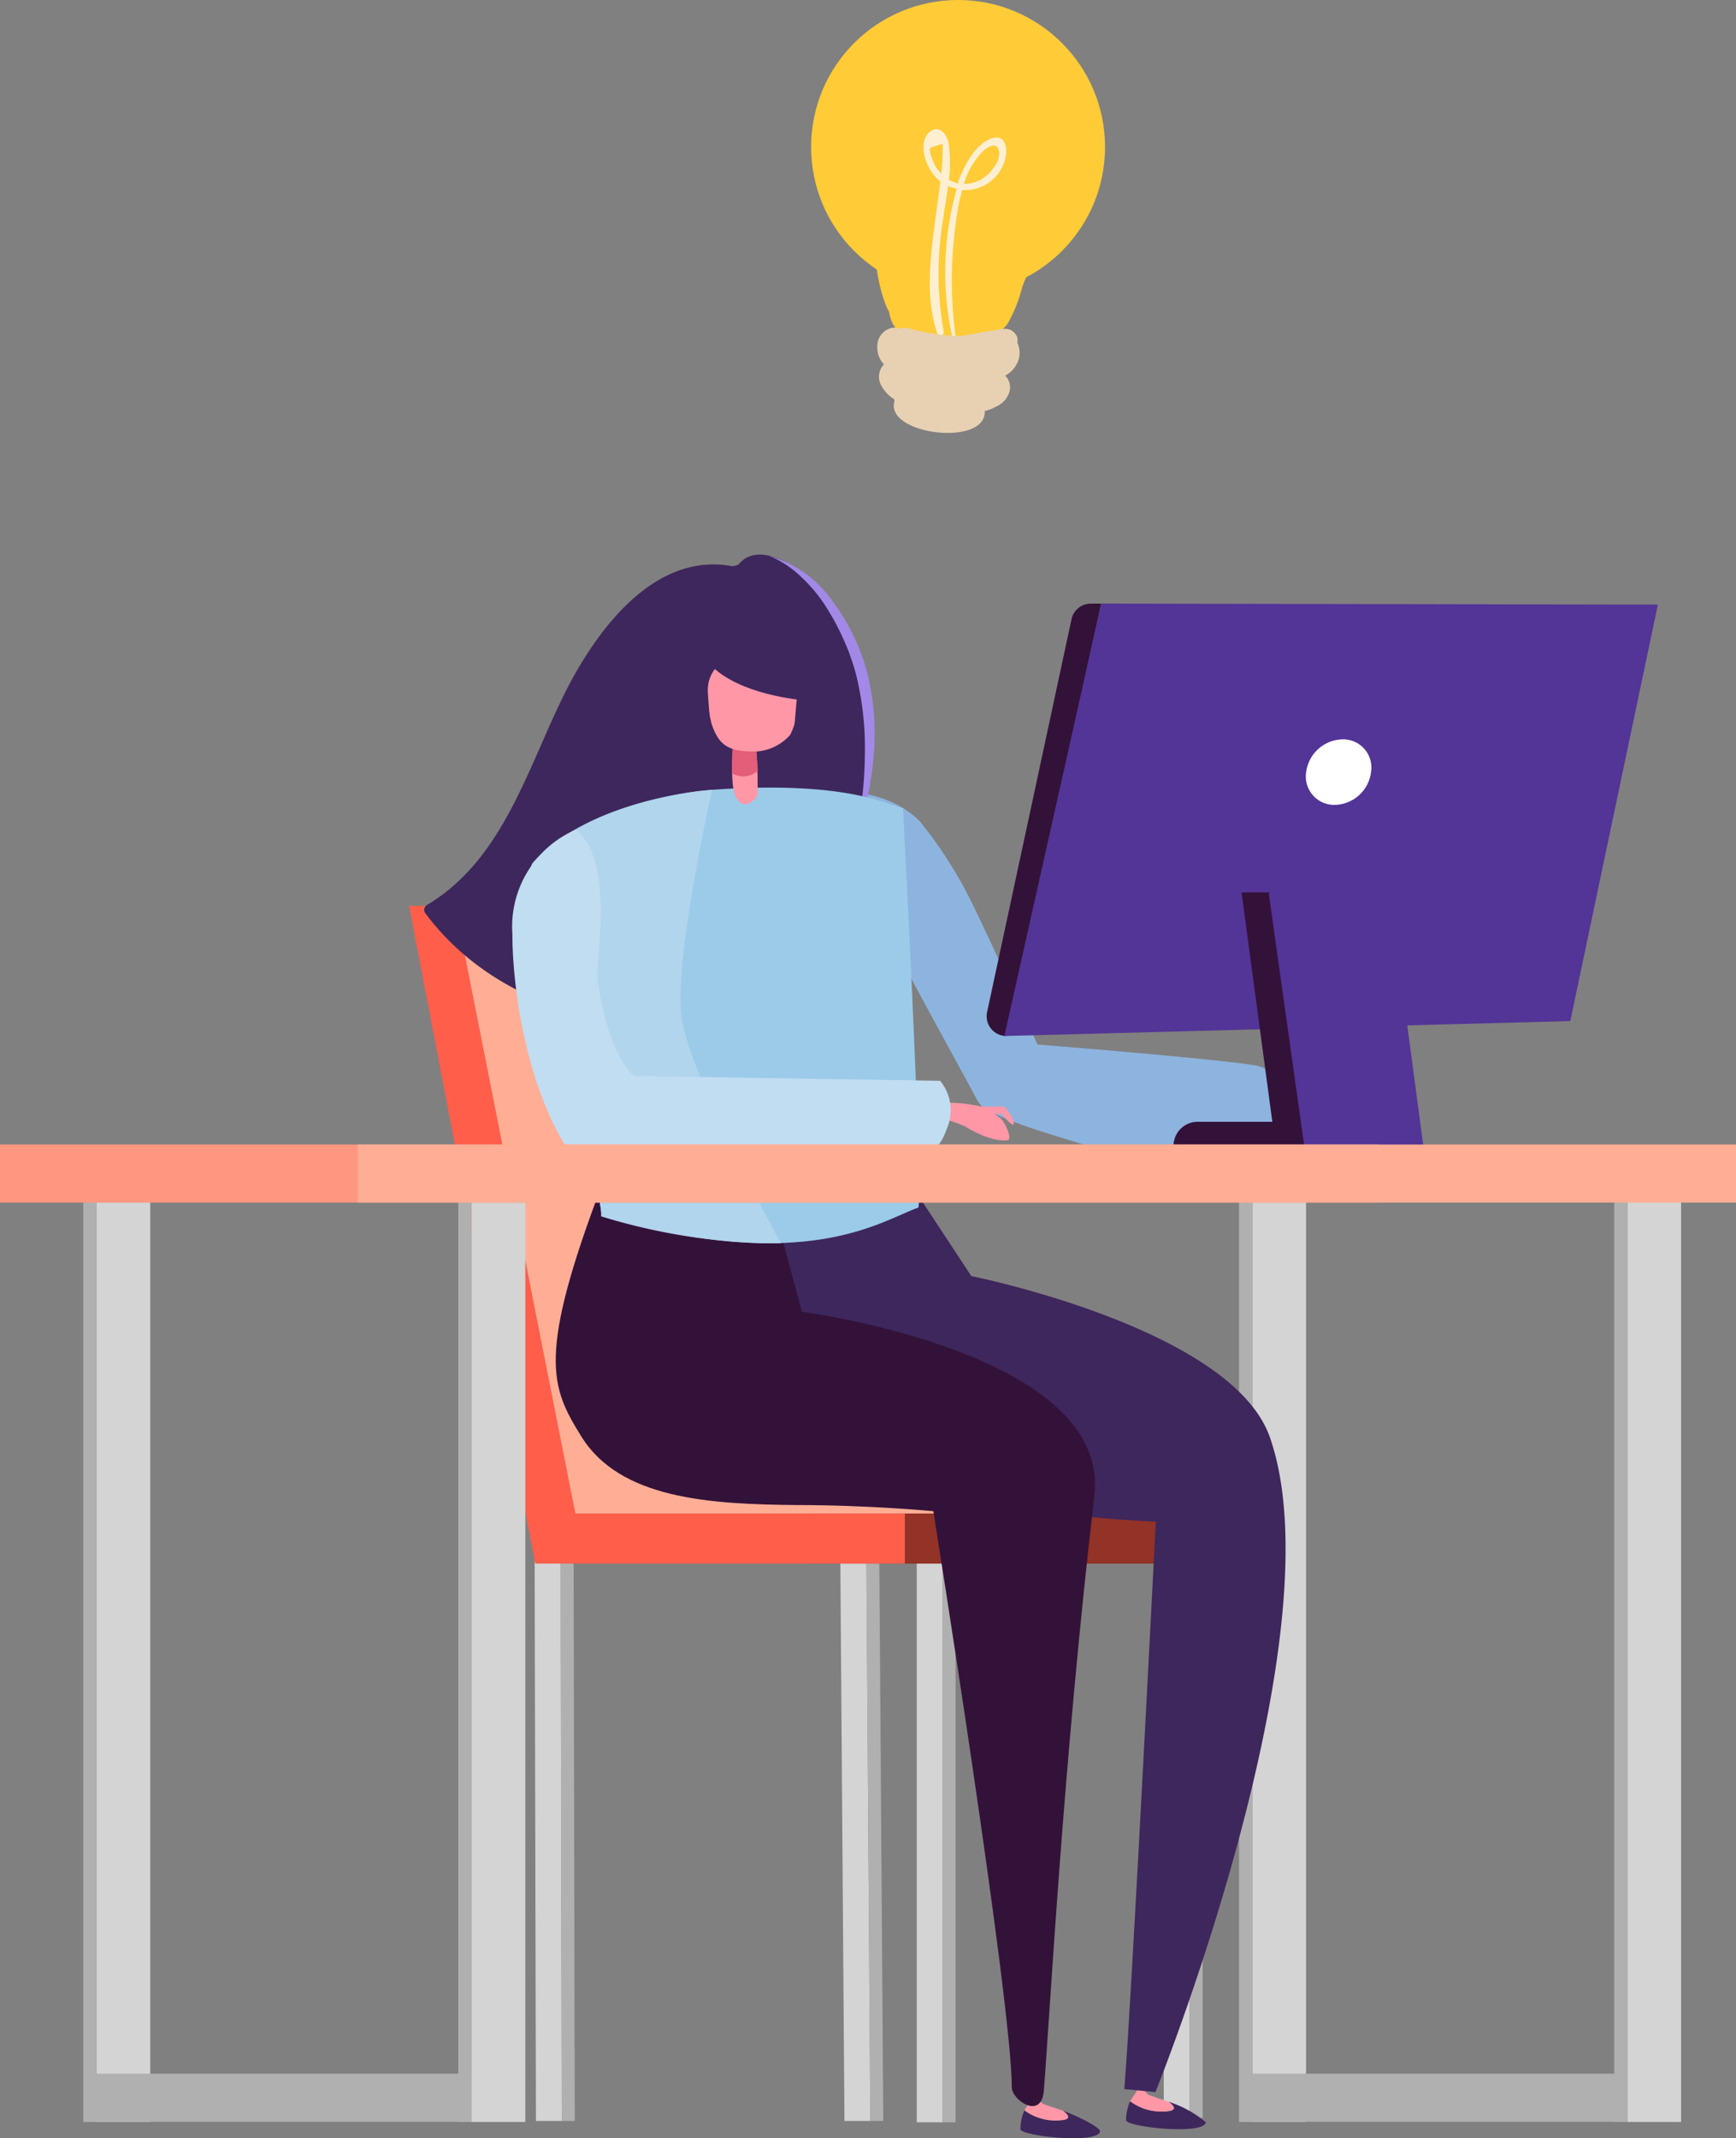 <svg xmlns="http://www.w3.org/2000/svg" viewBox="0 0 104.66 128.87"><rect x="0" y="0" width="104.66" height="128.87" fill="#808080" stroke="none"/><defs><style>.cls-1{fill:#d4d4d4;}.cls-2{fill:#b0b0b0;}.cls-3{fill:#ffae95;}.cls-4{fill:#933227;}.cls-5{fill:#ff5e4b;}.cls-6{fill:#3e275c;}.cls-7{fill:#ff97a7;}.cls-8{fill:#331239;}.cls-9{fill:#8db4de;}.cls-10{fill:#a289e8;}.cls-11{fill:#9bcbe9;}.cls-12{fill:#b0d5ed;}.cls-13{fill:#c1ddf1;}.cls-14{fill:#e45d79;}.cls-15{fill:#533497;}.cls-16{fill:#fff;}.cls-17{fill:#ff9680;}.cls-18{fill:#ffcb37;}.cls-19{fill:#ffefd1;}.cls-20{fill:#e8d1b2;}</style></defs><g id="Capa_2" data-name="Capa 2"><g id="Header"><rect class="cls-1" x="98.1" y="71.89" width="3.24" height="55.99" transform="translate(199.45 199.78) rotate(-180)"/><rect class="cls-2" x="97.31" y="71.89" width="0.79" height="55.99" transform="translate(195.42 199.78) rotate(-180)"/><rect class="cls-1" x="75.49" y="71.89" width="3.24" height="55.99" transform="translate(154.23 199.78) rotate(-180)"/><rect class="cls-2" x="74.71" y="71.89" width="0.79" height="55.99" transform="translate(150.2 199.78) rotate(-180)"/><rect class="cls-2" x="75.1" y="124.99" width="23" height="2.9" transform="translate(173.2 252.87) rotate(-180)"/><polygon class="cls-3" points="57.28 91.22 34.69 91.22 24.95 54.59 47.02 54.59 57.28 91.22"/><polygon class="cls-1" points="33.87 127.83 32.31 127.83 32.23 92.95 33.8 92.95 33.87 127.83"/><polygon class="cls-2" points="34.65 127.83 33.87 127.83 33.8 92.95 34.58 92.95 34.65 127.83"/><polygon class="cls-1" points="52.47 127.83 50.91 127.83 50.66 93.84 52.23 93.84 52.47 127.83"/><polygon class="cls-2" points="53.25 127.83 52.47 127.83 52.23 93.84 53.01 93.84 53.25 127.83"/><rect class="cls-1" x="55.27" y="91.9" width="1.56" height="36.01"/><rect class="cls-2" x="56.83" y="91.9" width="0.78" height="36.01"/><rect class="cls-1" x="70.16" y="91.64" width="1.56" height="36.01"/><rect class="cls-2" x="71.73" y="91.64" width="0.78" height="36.01"/><rect class="cls-4" x="48.98" y="91.22" width="25.49" height="3.02"/><polygon class="cls-5" points="24.66 54.59 32.27 94.24 54.55 94.24 54.55 91.22 34.69 91.22 27.44 54.6 24.66 54.59"/><path class="cls-6" d="M72.7,127.91a6.61,6.61,0,0,0-2.26-1.24c.27.19.53.45.1.55a3.13,3.13,0,0,1-2.41-.58,3,3,0,0,0-.24,1.14C67.88,128.19,72.57,128.71,72.7,127.91Z"/><path class="cls-7" d="M70.54,127.22c.43-.1.17-.36-.1-.55-.56-.19-1-.34-1.14-.39a.67.67,0,0,1-.34-.39l-.28-.08s-.5.74-.55.83A3.13,3.13,0,0,0,70.54,127.22Z"/><path class="cls-6" d="M66.32,128.45c0-.23-1.34-.92-2.25-1.24.27.19.53.45.1.55a3.17,3.17,0,0,1-2.41-.57,2.87,2.87,0,0,0-.24,1.13C61.51,128.74,66.22,129.25,66.32,128.45Z"/><path class="cls-7" d="M64.17,127.76c.43-.1.17-.36-.1-.55-.56-.19-1-.34-1.14-.39a.67.67,0,0,1-.34-.39l-.28-.08s-.51.74-.55.84A3.17,3.17,0,0,0,64.17,127.76Z"/><path class="cls-6" d="M46.28,71.43c-1.48,5.63.8,5.21.33,11.21C46,90.9,69.68,91.71,69.68,91.71s-1.5,29.61-1.9,34.2l1.88.18s11.09-27.46,6.9-39.46c-2.29-6.58-18-9.72-18-9.72l-4.24-6.44A35.92,35.92,0,0,1,46.28,71.43Z"/><path class="cls-8" d="M36.35,71.25c-4,10.5-3.14,12.35-1.32,15.3,2.33,3.79,7.72,4.11,13,4.16,4.4,0,8.24.37,8.24.37S61,120.68,61,125.81c0,.75,1.79,2,1.93.19.39-4.89,1.17-19.78,3.05-35.87,1-8.63-17.63-11.07-17.63-11.07l-2.07-7.63S41.14,71.18,36.35,71.25Z"/><path class="cls-9" d="M75.72,64.22c-2.32-.41-13.46-1.29-13.46-1.29s-5,2.91-2.63,4.05c2.64,1.26,5.46,1.79,9.5,3.25s10.34-.83,10.34-.83S78,64.63,75.72,64.22Z"/><path class="cls-9" d="M63.15,64.29s-3.62-8.06-4.8-10.36a26.08,26.08,0,0,0-2.94-4.48c-1.14-1.08-2.77-1.83-5.8-1.83.37,2.7,8,16.19,9.23,18.55C60.17,68.77,63.15,64.29,63.15,64.29Z"/><path class="cls-6" d="M52.19,42.16a13.42,13.42,0,0,0-3.36-7.23c-1-1-3.22-2.28-4.31-.9a2.3,2.3,0,0,1-.35.1s0,0,0,0c-4.69-.89-8.13,3.77-10,7.41-2.33,4.57-3.75,10.21-8.42,13a.35.35,0,0,0-.13.47c4.76,6.43,14,8.2,21.26,5.56a.39.39,0,0,0,.17-.13.37.37,0,0,0,.46-.15C50.8,55.18,53.13,48.33,52.19,42.16Z"/><path class="cls-10" d="M46.32,33.48a6.08,6.08,0,0,1,2,1.31,9.15,9.15,0,0,1,1.49,1.8,14.64,14.64,0,0,1,1.1,2.07,10.06,10.06,0,0,1,.42,1.08,10.33,10.33,0,0,1,.33,1.12,18.51,18.51,0,0,1,.48,4.65A23.54,23.54,0,0,1,52,47.88c-.07.79-.19,1.58-.33,2.36a17.88,17.88,0,0,0,1-4.7,15.19,15.19,0,0,0-.35-4.84,12.55,12.55,0,0,0-2.08-4.4A7.06,7.06,0,0,0,46.32,33.48Z"/><path class="cls-11" d="M54.44,48.69c-.65,0-2.93-1.7-11.51-1.09-1.75.13-7.7,1-10.79,4.37-1.23,1.33,4.37,20.16,4.1,21.31,12.43,3.63,16.94.25,19.13-.5C55.64,71.5,54.44,48.69,54.44,48.69Z"/><path class="cls-12" d="M42.93,47.6l-.88.09C39.69,48,34.83,49,32.14,52c-1.23,1.33,4.37,20.16,4.1,21.31A36.66,36.66,0,0,0,46,74.93l1.08,0s-5.48-10-6-13.65C40.63,57.85,42.93,47.6,42.93,47.6Z"/><path class="cls-13" d="M34.72,50a6.37,6.37,0,0,0-3.83,6.28c0,4.25,1.39,12.18,5.38,15.3,2.94,2.3,2.21-6.55,2.21-6.55s-1.69-.8-2.44-5.91C35.86,57.86,37.13,52,34.72,50Z"/><path class="cls-7" d="M45.43,43.68a26.55,26.55,0,0,1,.24,4.22c-.19.43-.91,1-1.34.05s0-4.27,0-4.27Z"/><path class="cls-14" d="M45.69,46.45a1.31,1.31,0,0,1-1.56.15c0-.69,0-1.47.08-2.05h1.31C45.58,45.1,45.64,45.81,45.69,46.45Z"/><path class="cls-7" d="M42.9,43.63a7.1,7.1,0,0,1-.23-2,2.08,2.08,0,0,1,2.16-2.12,1.2,1.2,0,0,0,.55,0,5.53,5.53,0,0,1,2,.43c.63.38.68,1.27.73,1.93a4.71,4.71,0,0,1-.47,2.42,3,3,0,0,1-2,1C43.86,45.33,43.33,44.88,42.9,43.63Z"/><path class="cls-6" d="M42.84,43.94h0l-.19-2.45h0a1.22,1.22,0,0,0-1.12,1.32h0A1.21,1.21,0,0,0,42.84,43.94Z"/><path class="cls-6" d="M48.42,42.2s-3.94-.3-5.65-2.2,3.61-3.34,3.61-3.34S49.42,39.15,48.42,42.2Z"/><path class="cls-6" d="M47.86,44.15h0l.21-2.44h0A1.21,1.21,0,0,1,49.18,43h0A1.21,1.21,0,0,1,47.86,44.15Z"/><path class="cls-6" d="M48.88,42.05s.22-3.33-3-3.72a3.42,3.42,0,0,0-2.79.7A3.59,3.59,0,0,0,42,41.62h.66a2.9,2.9,0,0,1,.87-2.1A2.82,2.82,0,0,1,45.84,39a2.73,2.73,0,0,1,2.38,3Z"/><rect class="cls-1" x="28.42" y="71.89" width="3.24" height="55.99" transform="translate(60.09 199.78) rotate(-180)"/><rect class="cls-2" x="27.64" y="71.89" width="0.79" height="55.99" transform="translate(56.06 199.78) rotate(-180)"/><rect class="cls-1" x="5.82" y="71.89" width="3.24" height="55.99" transform="translate(14.88 199.78) rotate(-180)"/><rect class="cls-2" x="5.03" y="71.89" width="0.79" height="55.99" transform="translate(10.84 199.78) rotate(-180)"/><rect class="cls-2" x="5.42" y="124.99" width="23" height="2.9" transform="translate(33.85 252.87) rotate(-180)"/><path class="cls-7" d="M56.67,66.47h0a9.24,9.24,0,0,1,2.48.22s0,0,0,0h.56l.72,0c.21,0,.29.24.45.44a1.11,1.11,0,0,1,.24.63c-.16.14-.69-.61-.74-.63a3.16,3.16,0,0,1-.43,0l.38.28c.18.13.71,1.14.45,1.3,0,0-.86.24-2.65-.85a9.15,9.15,0,0,0-.95-.34,1.42,1.42,0,0,1-.69-.29l0,0s0,0,0,0A1.6,1.6,0,0,1,56.67,66.47Z"/><path class="cls-13" d="M36,70.88c2.94,2.3,19.34,2.57,21.06-2.8a2.79,2.79,0,0,0-.38-2.94L38.3,64.85S32,67.76,36,70.88Z"/><path class="cls-8" d="M59.51,61,64.6,37.32a1.19,1.19,0,0,1,1.16-.94h.63L60.66,62.44h0A1.19,1.19,0,0,1,59.51,61Z"/><polygon class="cls-15" points="60.55 62.44 94.67 61.54 99.95 36.44 66.39 36.38 60.55 62.44"/><path class="cls-8" d="M70.75,69.06H82V67.61H72.2a1.45,1.45,0,0,0-1.45,1.45Z"/><polygon class="cls-8" points="78.64 68.88 76.51 53.78 74.85 53.78 76.86 68.76 78.64 68.88"/><polygon class="cls-15" points="83.79 53.91 76.5 53.91 78.63 69.06 85.81 69.06 83.79 53.91"/><path class="cls-16" d="M78.75,46.51a1.71,1.71,0,0,0,1.73,2,2.25,2.25,0,0,0,2.18-2,1.7,1.7,0,0,0-1.72-1.95A2.26,2.26,0,0,0,78.75,46.51Z"/><rect class="cls-17" y="68.98" width="83.09" height="3.5" transform="translate(83.09 141.46) rotate(-180)"/><rect class="cls-3" x="21.57" y="68.98" width="83.09" height="3.5" transform="translate(126.23 141.46) rotate(-180)"/><path class="cls-18" d="M50.15,9c.22-4.75,3.8-8.45,8-8.27s7.43,4.2,7.21,9A9,9,0,0,1,62,16.44a7.26,7.26,0,0,0-.37.85,8.68,8.68,0,0,1-.9,2.25,3.89,3.89,0,0,1-3.33,1.38l-.26,0h-.44c-.93-.08-2.36-.44-2.88-1.42a2.4,2.4,0,0,1-.22-.7,5.12,5.12,0,0,1-.22-.47A10.33,10.33,0,0,1,52.83,16,9,9,0,0,1,50.15,9Z"/><circle class="cls-18" cx="57.76" cy="8.86" r="8.86"/><path class="cls-19" d="M56.41,13.07c-.3,2.27-.66,4.79.09,7a.2.2,0,0,0,.39-.11,19.54,19.54,0,0,1-.13-6.06c.1-.85.28-1.77.4-2.69a3.16,3.16,0,0,0,.52.17,18.3,18.3,0,0,0-.27,8.91c0,.11.21.08.2,0a25.77,25.77,0,0,1,.21-8.08c.06-.25.12-.5.19-.76a2.49,2.49,0,0,0,2.62-2c.12-.61-.06-1.37-.85-1.11-1,.35-1.65,1.65-2,2.58a.74.74,0,0,0,0,.14,2.35,2.35,0,0,1-.57-.23,8.82,8.82,0,0,0,0-2.05C57.17,8.18,56.63,7.4,56,8s-.24,1.82.2,2.42a2.38,2.38,0,0,0,.49.51C56.61,11.65,56.5,12.36,56.41,13.07Zm1.71-2a4.59,4.59,0,0,1,1.12-1.93c.39-.38.94-.61,1,.09a1.36,1.36,0,0,1-.32.85A2.16,2.16,0,0,1,58.12,11.09Zm-1.37-.61a2.13,2.13,0,0,1-.37-.47c-.07-.13-.42-.89-.29-1.08l.73-.25a3.27,3.27,0,0,1,0,.7C56.82,9.74,56.79,10.11,56.75,10.48Z"/><path class="cls-20" d="M52.89,20.88a1.12,1.12,0,0,1,.72-1.07.91.91,0,0,1,.67,0,.84.84,0,0,1,.59,0,11.91,11.91,0,0,0,3,.44c.63-.09,1.25-.21,1.87-.31s1.13-.28,1.47.18a.58.58,0,0,1,.12.52,1.47,1.47,0,0,1,.09,1,1.67,1.67,0,0,1-.82,1,1,1,0,0,1,.25,1,1.44,1.44,0,0,1-.83.88,2.14,2.14,0,0,1-.65.25c.1,2.18-6,1.43-5.45-.56a.58.58,0,0,1,0-.14,2.22,2.22,0,0,1-.81-.87,1.09,1.09,0,0,1,.18-1.24A1.49,1.49,0,0,1,52.89,20.88Z"/></g></g></svg>